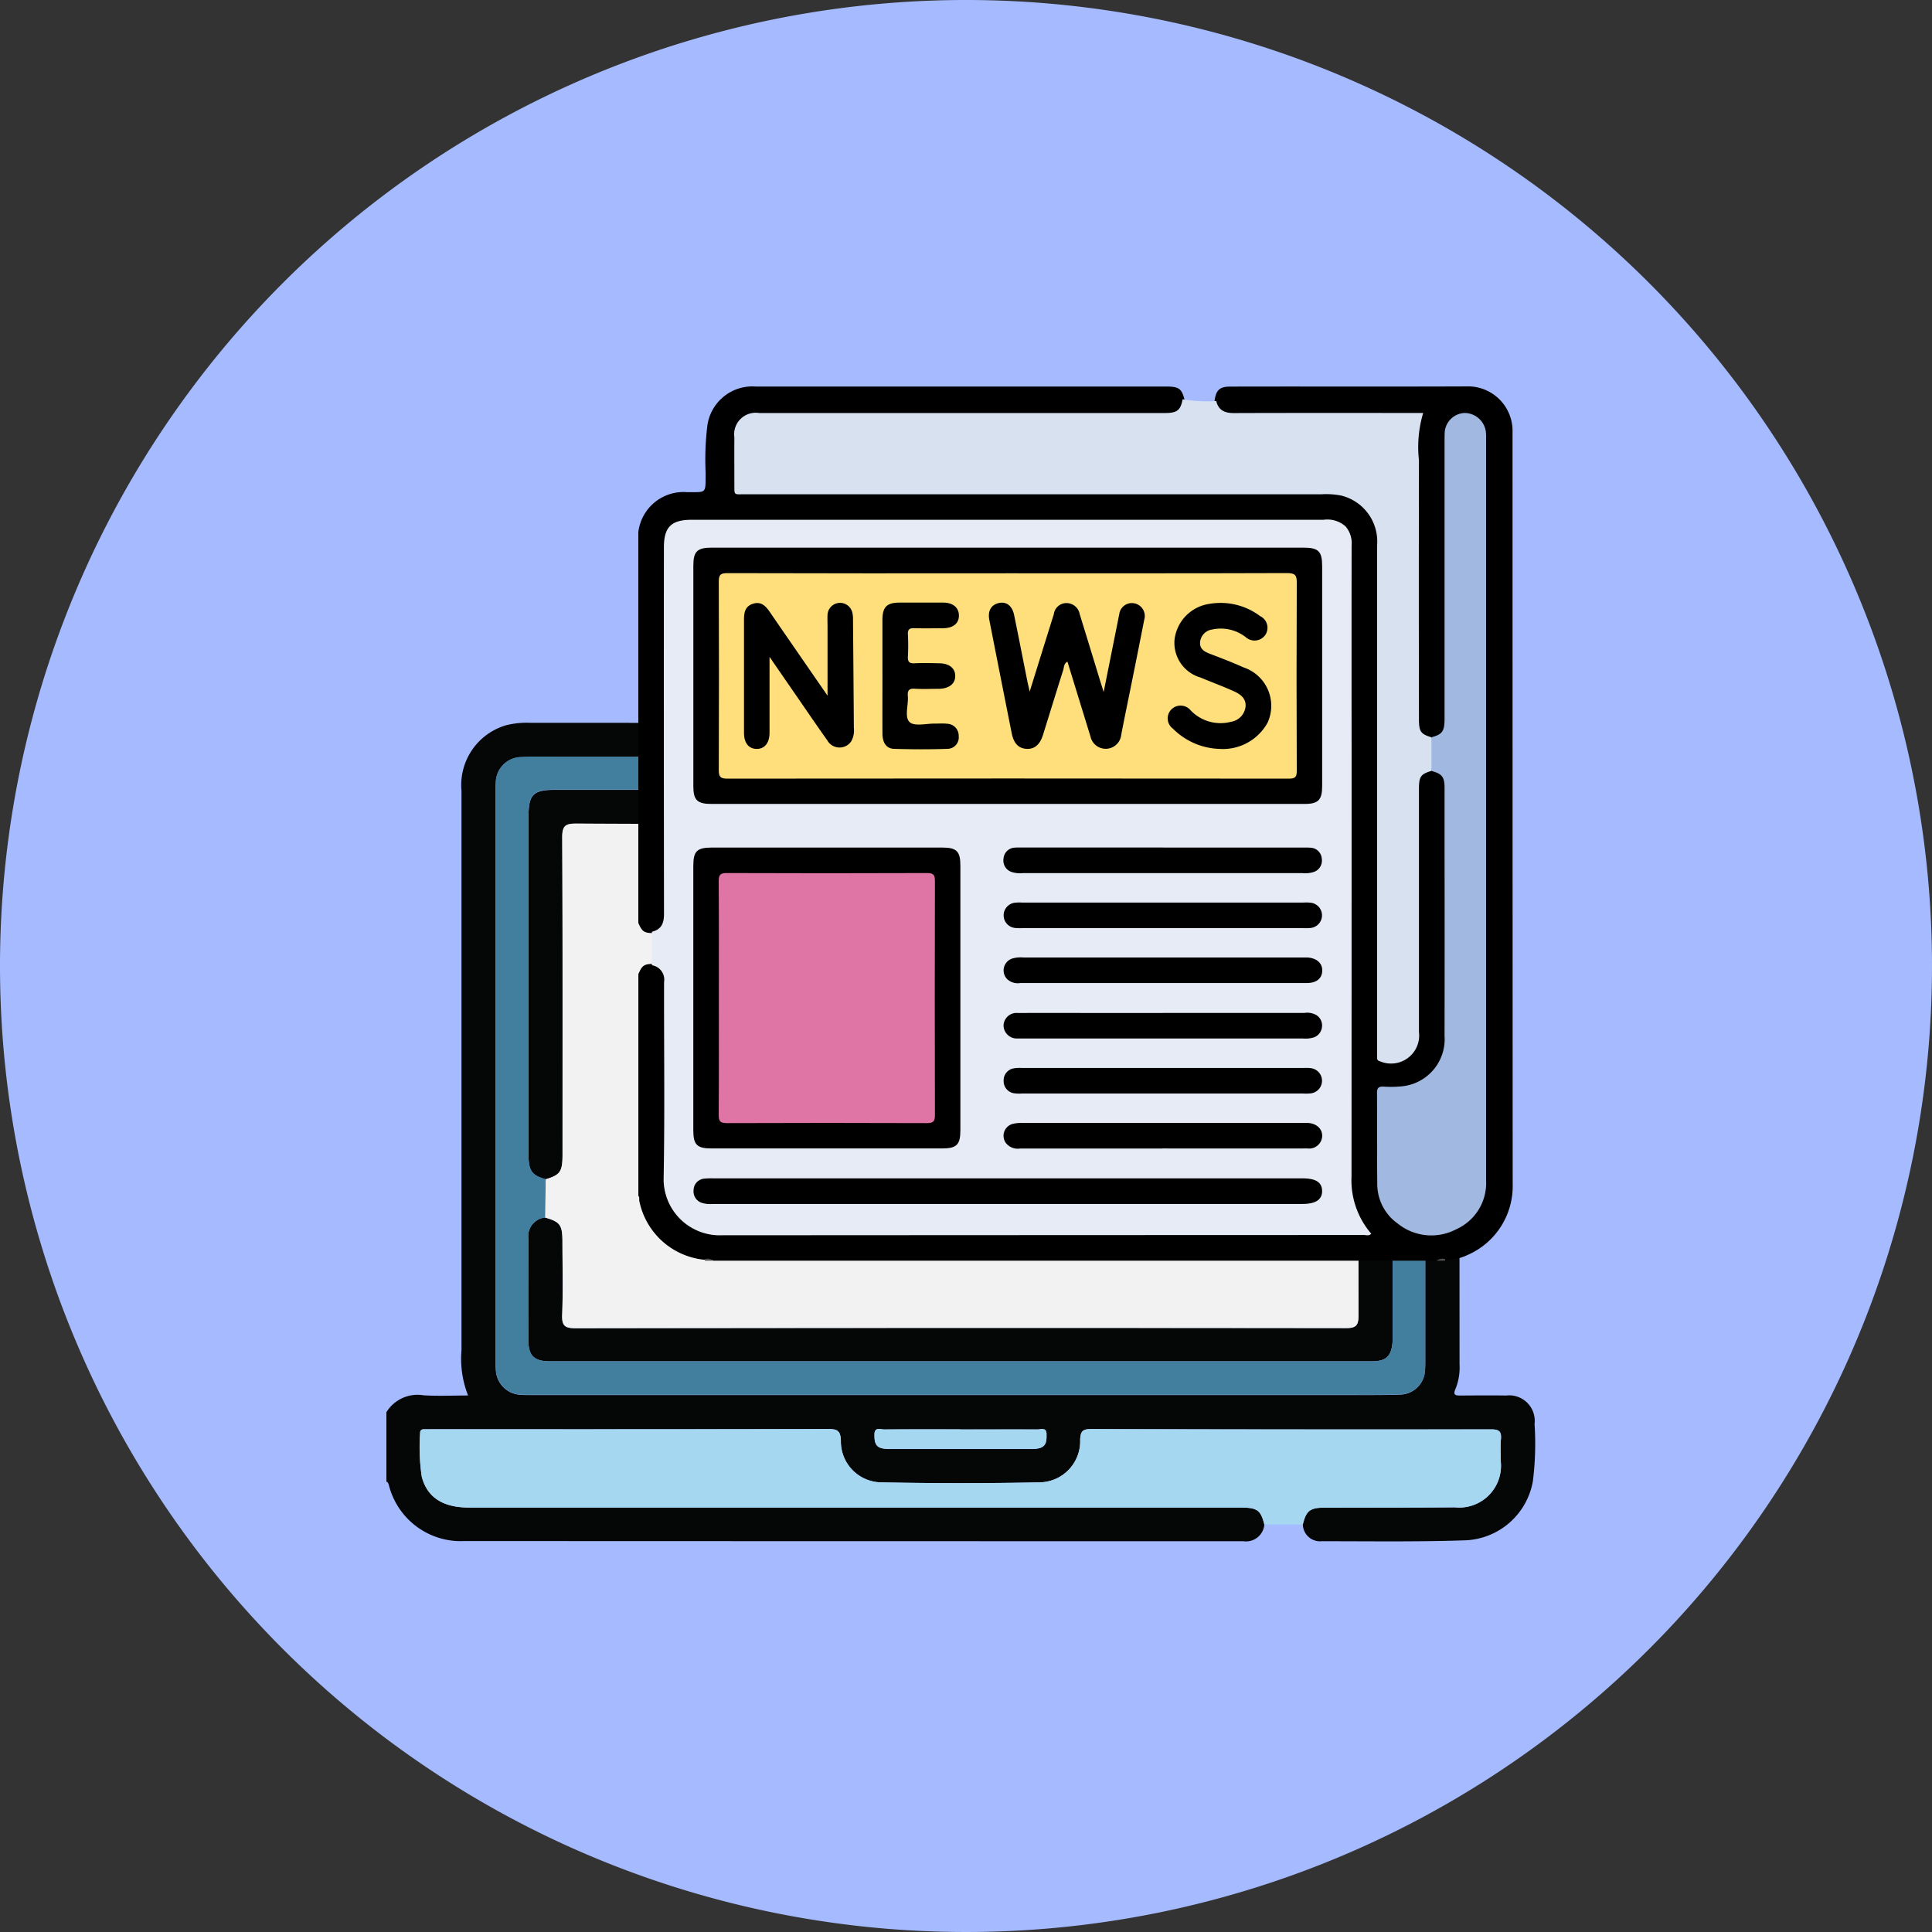 <svg xmlns="http://www.w3.org/2000/svg" xmlns:xlink="http://www.w3.org/1999/xlink" width="105" height="105" viewBox="0 0 105 105">
  <rect x="0" y="0" width="105" height="105" fill="#333333" stroke="none"/>
  <defs>
    <clipPath id="clip-path">
      <rect id="Rectángulo_43338" data-name="Rectángulo 43338" width="62.426" height="62.767" fill="none"/>
    </clipPath>
  </defs>
  <g id="Grupo_170721" data-name="Grupo 170721" transform="translate(-1063.326 -839)">
    <path id="Trazado_165117" data-name="Trazado 165117" d="M52.5,0A52.5,52.5,0,1,1,0,52.5,52.5,52.5,0,0,1,52.5,0Z" transform="translate(1063.326 839)" fill="#a6bbff"/>
    <g id="Grupo_170978" data-name="Grupo 170978" transform="translate(1084.326 860)">
      <g id="Grupo_170978-2" data-name="Grupo 170978" clip-path="url(#clip-path)">
        <path id="Trazado_166856" data-name="Trazado 166856" d="M57.413,33.733a1,1,0,0,1,.91,1.15q-.006,12.206,0,24.412a3.1,3.1,0,0,1-.209,1.312c-.186.4.028.388.307.387.811-.005,1.623-.012,2.435,0A1.387,1.387,0,0,1,62.4,62.54a16.461,16.461,0,0,1-.09,3.1,3.887,3.887,0,0,1-3.628,3.221c-2.615.092-5.235.049-7.852.052A.935.935,0,0,1,49.807,68c.176-.729.384-.907,1.132-.91,2.375-.01,4.751,0,7.126-.021a2.27,2.27,0,0,0,2.5-2.487c0-.406-.029-.814.008-1.217.04-.432-.114-.534-.536-.533q-10.873.013-21.745-.016c-.459,0-.566.126-.587.573a2.237,2.237,0,0,1-2.247,2.324q-4.261.085-8.525,0A2.221,2.221,0,0,1,24.7,63.436c-.023-.5-.165-.625-.663-.624q-10.811.027-21.623.012c-.122,0-.244,0-.366,0-.151,0-.223.071-.217.218a10.936,10.936,0,0,0,.09,2.363c.3,1.127,1.149,1.674,2.567,1.675q10.9,0,21.806,0H46.4c.934,0,1.119.132,1.315.916a1,1,0,0,1-1.145.916q-21.159,0-42.318-.009A4.032,4.032,0,0,1,.132,65.856C.1,65.779.094,65.7,0,65.678V61.9a1.983,1.983,0,0,1,2.013-.919c.782.051,1.569.011,2.426.011a5.461,5.461,0,0,1-.358-2.468q0-15.2,0-30.392a3.388,3.388,0,0,1,2.437-3.57,4.629,4.629,0,0,1,1.327-.127q12.519,0,25.037.013c.533,0,.64-.129.671-.656a2.159,2.159,0,0,0-.942-2.173,2.707,2.707,0,0,1-1.044-1.242c-.554-1.4,1.023-4.1,2.519-4.277a4.688,4.688,0,0,1,2.116.472,1.093,1.093,0,0,0,1.186-.121.911.911,0,0,1,.264-.149,1.563,1.563,0,0,0,1.1-1.492,4.163,4.163,0,0,1,.268-1.12,1.96,1.96,0,0,1,1.8-1.415,16.728,16.728,0,0,1,1.947-.01,2.037,2.037,0,0,1,1.917,1.513,2.828,2.828,0,0,1,.165.708,2.151,2.151,0,0,0,1.515,2.022,1.192,1.192,0,0,0,1.021.085,10.83,10.83,0,0,1,1.395-.421,2.014,2.014,0,0,1,2.32.9,18.193,18.193,0,0,1,.915,1.575,2.027,2.027,0,0,1-.357,2.416,2.746,2.746,0,0,1-.572.544,2.218,2.218,0,0,0-.972,2.4c.026.359.148.438.474.435,1.381-.013,2.762-.009,4.142,0A3.342,3.342,0,0,1,58.318,28c.009.873,0,1.746,0,2.619a.955.955,0,0,1-.9,1.086c-.711-.152-.939-.411-.955-1.174-.019-.933.007-1.868-.015-2.8a1.342,1.342,0,0,0-1.177-1.4c-1.05-.053-2.1-.014-3.176-.014.06.316.1.614.177.9s-.3.656.017.831a2.3,2.3,0,0,0,.956.055c.1,0,.2,0,.3,0,.833.008,1.091.257,1.1,1.093.02,1.7.043,3.409.044,5.113q.007,11.631,0,23.262c0,.162.006.325-.006.487-.059.807-.342,1.077-1.151,1.077q-22.322,0-44.644,0c-.843,0-1.165-.292-1.172-1.113-.015-1.847-.005-3.694,0-5.541a1.02,1.02,0,0,1,.911-1.162c.822.239.938.4.94,1.332,0,1.32.035,2.641-.015,3.959-.023.6.153.724.734.724q20.93-.031,41.86-.007c.576,0,.685-.169.684-.7q-.025-13.006-.012-26.013c0-.122-.009-.244,0-.366.019-.238-.09-.322-.32-.313-.706.026-1.458-.173-2.009.518-.122.153-.391.2-.6.272a2.791,2.791,0,0,1-2.062-.282,1.9,1.9,0,0,0-1.915.192,1.615,1.615,0,0,0-.974,1.386,4.392,4.392,0,0,1-.247,1.063,2.053,2.053,0,0,1-1.951,1.553c-.608.028-1.219.028-1.827,0A2,2,0,0,1,39,33.124c-.153-.524-.265-1.062-.365-1.6a.809.809,0,0,0-.372-.584c-.848-.568-1.7-1.039-2.718-.4a1.779,1.779,0,0,1-.4.125,2.122,2.122,0,0,1-2.343-.547.6.6,0,0,0-.478-.2c-.507.007-1.015,0-1.523,0-.112,0-.247-.041-.314.105a4.922,4.922,0,0,0,.451,1.662c.83.512,1.619,1.2,2.7.557a3.04,3.04,0,0,1,.813-.242,2.036,2.036,0,0,1,2.32.9c.309.475.592.969.86,1.468A2.08,2.08,0,0,1,37.238,37c-.358.359-.746.688-1.122,1.028a.667.667,0,0,0-.306.492c-.03,1.011-.154,2.041.97,2.636a2.293,2.293,0,0,1,.531.5,2.057,2.057,0,0,1,.353,2.47,17.732,17.732,0,0,1-.915,1.576,2.013,2.013,0,0,1-2.277.872c-.529-.134-1.044-.319-1.568-.477-.171-.051-.343-.147-.526-.038-.807.479-1.842.735-1.809,2a3.068,3.068,0,0,1-.229.942,2.024,2.024,0,0,1-1.882,1.476c-.627.032-1.259.032-1.887,0a2.038,2.038,0,0,1-1.915-1.515,4.775,4.775,0,0,1-.251-1.063,1.658,1.658,0,0,0-1-1.436,1.722,1.722,0,0,0-1.855-.171,2.824,2.824,0,0,1-.582.17,2.217,2.217,0,0,1-2.958-1.15c-1.515-2.377-1.114-3.029.787-4.678.151-.131.393-.225.386-.444-.029-.884.379-1.882-.679-2.511a4.121,4.121,0,0,1-.837-.794,1.981,1.981,0,0,1-.347-2.362,17.178,17.178,0,0,1,.943-1.63,2.013,2.013,0,0,1,2.333-.863c.508.134,1.007.3,1.509.462.175.055.358.147.528.041.773-.48,1.783-.691,1.817-1.938.014-.509.066-.682-.536-.678q-6.794.04-13.588,0c-.6,0-.77.125-.767.753.028,5.747.017,11.494.016,17.241,0,.921-.127,1.1-.912,1.336-.773-.216-.939-.455-.94-1.387q0-9.137,0-18.275c0-1.266.239-1.509,1.486-1.509H30.59c.835,0,.834,0,.842-.8a.988.988,0,0,1,.026-.362c.265-.615-.073-.632-.553-.632q-10.845.015-21.69.007c-.629,0-1.26-.016-1.889.013a1.4,1.4,0,0,0-1.38,1.353c-.015.182-.013.365-.013.548q0,15.412,0,30.824a5.878,5.878,0,0,0,.022.669,1.406,1.406,0,0,0,1.282,1.254c.222.022.446.017.67.017H52.63c.812,0,1.625.007,2.437-.022a1.378,1.378,0,0,0,1.378-1.348c.017-.242.012-.487.012-.73q0-11.727,0-23.453c0-.2-.008-.407.006-.609a.994.994,0,0,1,.949-1.065M21,39.265a2.892,2.892,0,0,1-1.254,2.988c-.971.738-.885.777-.312,1.892.315.614.668.788,1.273.476a3.41,3.41,0,0,1,3.91.452,1.855,1.855,0,0,0,.263.152,2.235,2.235,0,0,1,1.2,1.727c.069.44.183.873.272,1.309a.439.439,0,0,0,.508.4c2.028-.068,1.594.4,2.022-1.6a2.385,2.385,0,0,1,1.087-1.742c.316-.182.648-.344.943-.555a2.836,2.836,0,0,1,2.926-.3c1.24.5,1.23.425,1.941-.7.345-.546.314-.913-.221-1.249a3.411,3.411,0,0,1-1.585-3.661,2.183,2.183,0,0,0,0-.365,2.1,2.1,0,0,1,.814-1.753c.373-.313.721-.656,1.086-.978a.4.4,0,0,0,.1-.582c-1.106-1.777-.454-1.575-2.382-1-.116.034-.228.084-.344.119a2.373,2.373,0,0,1-1.767-.157c-1.539-.708-2.758-1.643-2.779-3.533,0-.019-.016-.038-.017-.058-.026-.522-.312-.645-.808-.637-1.459.024-1.47,0-1.749,1.433a2.246,2.246,0,0,1-.645,1.534c-1.34.968-2.615,2.02-4.525,1.184-1.237-.542-.953-.57-1.643.612-.561.96-.636.756.225,1.457,1.032.84,1.753,1.753,1.456,3.132M35.326,23.4a2.772,2.772,0,0,1-1.319,3.072c-.083.057-.138.154-.223.206-.544.339-.555.711-.214,1.25.7,1.108.692,1.18,1.948.676a2.783,2.783,0,0,1,2.87.285,4.516,4.516,0,0,0,.633.361,2.559,2.559,0,0,1,1.461,2.093c.213,1.465.243,1.437,1.709,1.468.526.011.808-.138.833-.673a3.652,3.652,0,0,1,2.561-3.413.776.776,0,0,0,.1-.064,2.2,2.2,0,0,1,2.037-.192c.452.176.93.284,1.388.445a.387.387,0,0,0,.507-.181c1.014-1.362,1.006-1.457-.3-2.562-.093-.079-.183-.16-.277-.239a2.08,2.08,0,0,1-.75-1.48c-.133-1.645-.113-3.24,1.568-4.214.017-.01.028-.03.045-.041.543-.348.522-.726.186-1.254-.691-1.087-.68-1.156-1.9-.671a2.861,2.861,0,0,1-2.98-.316,3.326,3.326,0,0,0-.528-.3,2.673,2.673,0,0,1-1.5-2.064c-.385-1.884,0-1.431-1.851-1.5-.383-.014-.611.078-.663.5-.048.4-.165.793-.247,1.189a4.382,4.382,0,0,1-3.925,2.771,3.324,3.324,0,0,1-.528-.132c-.271-.084-.535-.189-.808-.265-1.085-.3-.855-.467-1.432.553-.621,1.1-.789.8.328,1.731A2.87,2.87,0,0,1,35.326,23.4M31.19,62.835c-1.378,0-2.756-.005-4.134.006-.2,0-.531-.153-.531.275,0,.335.009.668.435.754a1.837,1.837,0,0,0,.362.032q3.89,0,7.781,0a1.36,1.36,0,0,0,.419-.054c.374-.123.357-.448.355-.754,0-.383-.3-.251-.493-.253-1.4-.009-2.8,0-4.195,0" transform="translate(0 -6.15)" fill="#050606"/>
        <path id="Trazado_166857" data-name="Trazado 166857" d="M14.624,65.493a1.02,1.02,0,0,0-.911,1.162c0,1.847-.011,3.695,0,5.541.006.822.328,1.113,1.171,1.114q22.322,0,44.644,0c.809,0,1.092-.27,1.151-1.077.012-.161.005-.324.005-.487q0-11.631,0-23.262c0-1.7-.024-3.409-.044-5.114-.01-.835-.268-1.084-1.1-1.093-.1,0-.2,0-.3,0a2.3,2.3,0,0,1-.956-.056c-.318-.175.06-.541-.017-.831s-.117-.586-.177-.9c1.072,0,2.126-.039,3.175.013a1.342,1.342,0,0,1,1.177,1.4c.022.933,0,1.867.016,2.8.016.763.243,1.022.955,1.174q0,1.013,0,2.024a.994.994,0,0,0-.949,1.065c-.014.2-.005.406-.006.609q0,11.727,0,23.453c0,.244.005.488-.012.731a1.377,1.377,0,0,1-1.377,1.347c-.811.03-1.624.022-2.437.022H13.9c-.223,0-.448.005-.67-.016a1.407,1.407,0,0,1-1.282-1.255,5.873,5.873,0,0,1-.022-.669q0-15.412,0-30.824c0-.183,0-.366.013-.548a1.4,1.4,0,0,1,1.38-1.353c.628-.029,1.259-.012,1.889-.013q10.845,0,21.69-.007c.48,0,.817.017.552.631a.979.979,0,0,0-.025.363c-.008.8-.007.8-.843.8H15.2c-1.247,0-1.486.243-1.486,1.508q0,9.137,0,18.275c0,.933.167,1.171.94,1.387q-.013,1.04-.027,2.081" transform="translate(-5.992 -20.325)" fill="#427e9d"/>
        <path id="Trazado_166858" data-name="Trazado 166858" d="M49.54,119.077c-.2-.785-.382-.916-1.315-.917h-20.1q-10.9,0-21.807,0c-1.417,0-2.27-.548-2.566-1.675a10.87,10.87,0,0,1-.09-2.363c-.006-.147.065-.221.216-.217.122,0,.244,0,.366,0q10.811,0,21.623-.012c.5,0,.641.122.663.623a2.222,2.222,0,0,0,2.231,2.274q4.261.084,8.525,0a2.237,2.237,0,0,0,2.247-2.324c.021-.446.128-.574.587-.573q10.873.031,21.745.016c.422,0,.577.1.536.533-.037.4-.006.811-.008,1.217a2.27,2.27,0,0,1-2.5,2.487c-2.375.02-4.751.011-7.126.021-.748,0-.956.182-1.132.911h-2.1" transform="translate(-1.829 -57.226)" fill="#a6d7f1"/>
        <path id="Trazado_166859" data-name="Trazado 166859" d="M17.349,69.162q.013-1.04.027-2.081c.785-.234.911-.415.911-1.336,0-5.747.012-11.494-.016-17.24,0-.628.165-.757.767-.754q6.793.041,13.587,0c.6,0,.551.169.536.678-.035,1.247-1.045,1.458-1.817,1.938-.17.105-.353.013-.528-.042-.5-.159-1-.328-1.509-.462a2.013,2.013,0,0,0-2.333.863,17,17,0,0,0-.943,1.629,1.981,1.981,0,0,0,.347,2.362,4.1,4.1,0,0,0,.837.794c1.057.63.65,1.627.679,2.512.007.218-.235.313-.386.444-1.9,1.648-2.3,2.3-.786,4.678a2.217,2.217,0,0,0,2.958,1.15,2.82,2.82,0,0,0,.582-.17,1.722,1.722,0,0,1,1.855.171,1.66,1.66,0,0,1,1,1.436A4.8,4.8,0,0,0,33.37,66.8a2.039,2.039,0,0,0,1.915,1.516c.628.03,1.26.03,1.888,0a2.025,2.025,0,0,0,1.882-1.476,3.064,3.064,0,0,0,.229-.941c-.033-1.263,1-1.519,1.81-2,.183-.108.356-.012.526.039.523.157,1.039.343,1.567.477a2.013,2.013,0,0,0,2.277-.872,17.809,17.809,0,0,0,.916-1.576,2.057,2.057,0,0,0-.354-2.47,2.269,2.269,0,0,0-.53-.5c-1.123-.6-1-1.625-.97-2.636a.666.666,0,0,1,.306-.492c.376-.34.764-.669,1.122-1.028a2.079,2.079,0,0,0,.392-2.616c-.268-.5-.551-.994-.86-1.469a2.036,2.036,0,0,0-2.32-.9,3.035,3.035,0,0,0-.812.241c-1.082.64-1.872-.044-2.7-.557a4.906,4.906,0,0,1-.451-1.662c.067-.146.2-.1.314-.1.508,0,1.015,0,1.523,0a.594.594,0,0,1,.478.2,2.122,2.122,0,0,0,2.343.547,1.754,1.754,0,0,0,.4-.125c1.023-.644,1.87-.173,2.718.395a.812.812,0,0,1,.373.584,16.333,16.333,0,0,0,.364,1.6,2,2,0,0,0,1.916,1.506c.607.029,1.219.029,1.826,0a2.053,2.053,0,0,0,1.952-1.553,4.388,4.388,0,0,0,.247-1.063,1.614,1.614,0,0,1,.974-1.386,1.9,1.9,0,0,1,1.915-.192,2.79,2.79,0,0,0,2.062.282c.207-.076.476-.119.6-.272.552-.691,1.3-.492,2.009-.518.231-.009.34.075.32.313-.01.121,0,.243,0,.365q0,13.007.012,26.013c0,.536-.108.705-.684.7q-20.93-.023-41.86.007c-.581,0-.757-.124-.734-.724.051-1.318.017-2.639.015-3.959,0-.931-.118-1.093-.94-1.332" transform="translate(-8.717 -23.994)" fill="#f2f2f2"/>
        <path id="Trazado_166860" data-name="Trazado 166860" d="M40.092,57.113c.3-1.379-.424-2.292-1.457-3.131-.862-.7-.786-.5-.225-1.458.691-1.182.406-1.154,1.643-.612,1.909.836,3.185-.215,4.525-1.184a2.245,2.245,0,0,0,.645-1.534c.279-1.431.29-1.408,1.749-1.433.5-.008.782.114.808.637,0,.019.017.038.017.058.021,1.891,1.239,2.825,2.779,3.533a2.375,2.375,0,0,0,1.767.158c.116-.036.228-.085.344-.12,1.927-.575,1.275-.777,2.381,1a.4.4,0,0,1-.1.583c-.366.322-.713.665-1.087.978a2.1,2.1,0,0,0-.813,1.753,2.237,2.237,0,0,1,0,.365,3.411,3.411,0,0,0,1.585,3.661c.535.336.567.7.221,1.249-.711,1.123-.7,1.2-1.941.7a2.835,2.835,0,0,0-2.926.3c-.3.211-.627.373-.943.555a2.388,2.388,0,0,0-1.088,1.742c-.428,2,.007,1.53-2.021,1.6a.439.439,0,0,1-.508-.4c-.09-.437-.2-.87-.272-1.309a2.235,2.235,0,0,0-1.2-1.727,1.861,1.861,0,0,1-.264-.152,3.41,3.41,0,0,0-3.91-.452c-.6.311-.957.138-1.273-.476-.573-1.114-.658-1.154.312-1.892a2.892,2.892,0,0,0,1.254-2.988m6.521-4.94a4.964,4.964,0,1,0,4.969,4.955,4.947,4.947,0,0,0-4.969-4.955" transform="translate(-19.088 -23.998)" fill="#fac027"/>
        <path id="Trazado_166861" data-name="Trazado 166861" d="M68.908,25.272a2.87,2.87,0,0,0-1.258-2.957c-1.117-.931-.95-.634-.328-1.731.578-1.02.347-.855,1.432-.553.273.076.537.181.808.265a3.33,3.33,0,0,0,.529.132,4.383,4.383,0,0,0,3.925-2.771c.082-.4.2-.789.247-1.189.051-.427.28-.519.663-.5,1.852.071,1.466-.382,1.851,1.5a2.675,2.675,0,0,0,1.5,2.064,3.247,3.247,0,0,1,.528.3,2.862,2.862,0,0,0,2.98.315c1.215-.485,1.2-.416,1.9.671.336.528.357.906-.187,1.254-.016.011-.027.031-.045.041-1.682.973-1.7,2.568-1.568,4.214a2.085,2.085,0,0,0,.75,1.48c.094.078.184.16.277.238,1.3,1.1,1.311,1.2.3,2.562a.387.387,0,0,1-.507.181c-.458-.161-.936-.269-1.388-.445a2.2,2.2,0,0,0-2.037.192.8.8,0,0,1-.1.064,3.652,3.652,0,0,0-2.561,3.413c-.026.535-.307.685-.834.673-1.467-.031-1.5,0-1.709-1.468a2.558,2.558,0,0,0-1.46-2.093,4.487,4.487,0,0,1-.633-.361,2.784,2.784,0,0,0-2.87-.285c-1.256.5-1.247.432-1.948-.676-.341-.539-.331-.91.214-1.25.084-.053.14-.15.222-.206a2.773,2.773,0,0,0,1.32-3.072m11.5.026a5,5,0,1,0-4.969,4.992A4.959,4.959,0,0,0,80.4,25.3" transform="translate(-33.582 -8.02)" fill="#fac027"/>
        <path id="Trazado_166862" data-name="Trazado 166862" d="M57.978,113.913c1.4,0,2.8,0,4.195,0,.19,0,.489-.13.493.253,0,.306.019.631-.355.754a1.36,1.36,0,0,1-.419.054q-3.891,0-7.781,0a1.836,1.836,0,0,1-.362-.032c-.426-.086-.435-.419-.435-.754,0-.428.329-.273.531-.275,1.378-.011,2.756-.006,4.134-.006" transform="translate(-26.789 -57.229)" fill="#a6d7f1"/>
        <path id="Trazado_166863" data-name="Trazado 166863" d="M50.278,56.628a4.964,4.964,0,1,1-5,4.912,4.983,4.983,0,0,1,5-4.912m-.077,8.1a3.134,3.134,0,1,0-3.089-3.218A3.112,3.112,0,0,0,50.2,64.725" transform="translate(-22.753 -28.454)" fill="#050606"/>
        <path id="Trazado_166864" data-name="Trazado 166864" d="M84.019,29.723a5,5,0,1,1-5-4.956,4.96,4.96,0,0,1,5,4.956M79,30.729c.871,0,1.744-.023,2.614.011.384.015.5-.163.537-.477a3.1,3.1,0,0,0-1.4-3.148,3.15,3.15,0,0,0-4.828,3.2c.06.338.2.429.518.423.851-.017,1.7-.006,2.554-.006M80.328,32.6H77.97a2.809,2.809,0,0,0,2.358,0" transform="translate(-37.196 -12.445)" fill="#050606"/>
        <path id="Trazado_166865" data-name="Trazado 166865" d="M52.049,66.573a3.134,3.134,0,1,1,.108-6.267,3.134,3.134,0,1,1-.108,6.267" transform="translate(-24.601 -30.303)" fill="#f2f2f2"/>
        <path id="Trazado_166866" data-name="Trazado 166866" d="M80.873,32.582c-.851,0-1.7-.011-2.553.006-.32.006-.458-.086-.518-.423a3.15,3.15,0,0,1,4.828-3.2,3.1,3.1,0,0,1,1.395,3.148c-.036.314-.153.492-.537.477-.87-.034-1.742-.01-2.614-.01" transform="translate(-39.069 -14.297)" fill="#fdfdfd"/>
        <path id="Trazado_166867" data-name="Trazado 166867" d="M84.311,40.519a2.809,2.809,0,0,1-2.358,0Z" transform="translate(-41.18 -20.36)" fill="#427e9d"/>
        <path id="Trazado_166868" data-name="Trazado 166868" d="M70.9,47.515H31.6c-.148-.1-.313-.026-.469-.048a4.007,4.007,0,0,1-3.561-3.212c-.011-.089.023-.186-.049-.263V31.941c.208-.488.324-.562.875-.552a.9.9,0,0,1,.656.906c.011.2.008.4.008.6q0,5.029,0,10.058A2.778,2.778,0,0,0,32.1,45.975q17.2,0,34.391,0a.846.846,0,0,0,.452-.051c.041-.123-.037-.209-.094-.3a5,5,0,0,1-.73-2.782q.007-16.871,0-33.742c0-1.456-.213-1.672-1.652-1.672H30.631c-.186,0-.371-.006-.556.006a1.013,1.013,0,0,0-.994.92,5.038,5.038,0,0,0-.024.74q0,9.526,0,19.05c0,.216,0,.432-.007.649a.9.9,0,0,1-.649.914c-.548.018-.676-.062-.883-.551V7.931a2.471,2.471,0,0,1,2.648-2.183c1.085-.008,1,.111,1.012-1.039a15.15,15.15,0,0,1,.083-2.5A2.469,2.469,0,0,1,33.89.007H56.211c.683,0,.842.117.992.713a.869.869,0,0,1-.905.859c-.231.02-.463.011-.695.011H34.521c-1.358,0-1.659.3-1.662,1.658,0,.664,0,1.328,0,1.993,0,.351.152.508.5.5.2,0,.4,0,.6,0q15.476,0,30.951-.005a2.711,2.711,0,0,1,2.574,1.408,2.876,2.876,0,0,1,.323,1.474q-.007,6.534,0,13.066v13.9c0,.17,0,.34,0,.509,0,.29.143.4.426.424,1.019.082,1.515-.333,1.581-1.349.014-.216.008-.432.008-.649q0-6.139,0-12.278c0-.2-.007-.4.01-.6a.839.839,0,0,1,.756-.851.825.825,0,0,1,.845.709,2.777,2.777,0,0,1,.072.782q0,6.326,0,12.653c0,.139,0,.278-.011.417A2.788,2.788,0,0,1,68.463,38.2c-.633.008-.66.029-.66.648,0,1.468-.026,2.936.008,4.4a2.725,2.725,0,0,0,2.37,2.676,2.806,2.806,0,0,0,3.092-1.748,3.393,3.393,0,0,0,.173-1.277q0-14.067,0-28.133,0-5.817,0-11.634A2.915,2.915,0,0,0,73.4,2.4a.994.994,0,0,0-1.015-.778.953.953,0,0,0-.863.933c-.017.2-.009.4-.009.6q0,7.208,0,14.415a3.09,3.09,0,0,1-.079.919.821.821,0,0,1-.82.683.843.843,0,0,1-.775-.882c-.014-.185-.008-.371-.008-.556V2.859a4.076,4.076,0,0,1,.034-.832c.071-.339-.07-.44-.389-.438-1.035.006-2.07,0-3.105,0-2.132,0-4.264,0-6.4,0-.724,0-.959-.174-1.138-.772.068-.6.266-.806.845-.806C64.017,0,68.357.018,72.7,0a2.421,2.421,0,0,1,2.33,2.343c0,.108,0,.216,0,.324q0,20.338.008,40.675a4.08,4.08,0,0,1-2.451,3.863,2.635,2.635,0,0,1-1.117.262c-.187.023-.383-.05-.565.048" transform="translate(-13.827 0)"/>
        <path id="Trazado_166869" data-name="Trazado 166869" d="M34.771,95.4a.082.082,0,0,0-.013-.083.528.528,0,0,1,.477.083Z" transform="translate(-17.465 -47.885)" fill="#505050"/>
        <path id="Trazado_166870" data-name="Trazado 166870" d="M115.193,95.318a.078.078,0,0,0-.012.083h-.464a.527.527,0,0,1,.476-.083" transform="translate(-57.643 -47.885)" fill="#505050"/>
        <path id="Trazado_166871" data-name="Trazado 166871" d="M29.005,38.785V36.96c.515-.118.657-.465.656-.961q-.013-9.964-.005-19.927c0-1.1.394-1.5,1.512-1.5q17.17,0,34.339,0a1.484,1.484,0,0,1,1.2.365,1.4,1.4,0,0,1,.324,1.028q-.007,5.723,0,11.446,0,11.423-.005,22.847a4.456,4.456,0,0,0,1.071,3.114c-.121.136-.268.07-.393.07q-17.447.005-34.895.015a3.05,3.05,0,0,1-3.167-3.151c.065-3.536.014-7.074.023-10.612a.793.793,0,0,0-.655-.911" transform="translate(-14.574 -7.323)" fill="#e6ebf5"/>
        <path id="Trazado_166872" data-name="Trazado 166872" d="M62.378,1.409A7.638,7.638,0,0,0,64.2,1.5c.123.509.463.66.962.658,3.242-.012,6.485-.006,9.727-.006h.558a6.5,6.5,0,0,0-.229,2.571q-.013,7.04,0,14.081c0,.665.1.8.677.974a2.505,2.505,0,0,1,0,1.828c-.578.17-.677.308-.677.975q0,6.6,0,13.208a1.527,1.527,0,0,1-2.129,1.592.167.167,0,0,1-.145-.191c0-.123,0-.247,0-.371q0-13.741,0-27.481A2.571,2.571,0,0,0,71,6.643a4.206,4.206,0,0,0-1.06-.073H38.612c-.668,0-.592.085-.6-.589,0-.834-.007-1.669,0-2.5a1.171,1.171,0,0,1,1.343-1.326q11.029,0,22.059,0c.658,0,.848-.149.958-.741" transform="translate(-19.101 -0.708)" fill="#d7e1f0"/>
        <path id="Trazado_166873" data-name="Trazado 166873" d="M111.166,22.356V20.528c.589-.155.712-.322.713-1q0-7.508,0-15.015c0-.17,0-.34.006-.509a1.129,1.129,0,0,1,1.1-1.1,1.173,1.173,0,0,1,1.139,1.018,2.541,2.541,0,0,1,.013.37q0,20.159,0,40.319a2.748,2.748,0,0,1-1.611,2.65,2.909,2.909,0,0,1-3.186-.3,2.637,2.637,0,0,1-1.118-2.186c-.018-1.637,0-3.275-.014-4.913,0-.305.108-.358.374-.348a5.731,5.731,0,0,0,1.109-.032,2.576,2.576,0,0,0,2.188-2.733q.009-5.051,0-10.1c0-1.127,0-2.255,0-3.383,0-.587-.148-.76-.711-.906" transform="translate(-54.371 -1.459)" fill="#a1b8e1"/>
        <path id="Trazado_166874" data-name="Trazado 166874" d="M50.652,17.613H66.685c.814,0,1.016.2,1.016,1q0,5.978,0,11.956c0,.756-.208.973-.952.973H34.5c-.757,0-.973-.212-.973-.955q0-6,0-12c0-.769.213-.974,1-.974H50.652" transform="translate(-16.845 -8.85)"/>
        <path id="Trazado_166875" data-name="Trazado 166875" d="M48.04,58.593q0,3.569,0,7.137c0,.806-.2,1-1.015,1H34.511c-.785,0-.986-.2-.986-.986q0-7.184,0-14.367c0-.81.2-1,1.015-1H47.054c.781,0,.986.2.986.984q0,3.615,0,7.23" transform="translate(-16.845 -25.314)"/>
        <path id="Trazado_166876" data-name="Trazado 166876" d="M50.666,86.512h15.98c.719,0,1.051.209,1.065.668.014.482-.341.722-1.072.722H34.587a1.5,1.5,0,0,1-.595-.063.65.65,0,0,1-.439-.689.633.633,0,0,1,.578-.623,3.932,3.932,0,0,1,.508-.015H50.666" transform="translate(-16.858 -43.47)"/>
        <path id="Trazado_166877" data-name="Trazado 166877" d="M76.056,57.769h-7.6a2.579,2.579,0,0,1-.416-.01.69.69,0,0,1-.024-1.368,2.188,2.188,0,0,1,.416-.011H83.725a2.184,2.184,0,0,1,.416.011.69.69,0,0,1-.022,1.368,2.573,2.573,0,0,1-.416.01H76.056" transform="translate(-33.882 -28.327)"/>
        <path id="Trazado_166878" data-name="Trazado 166878" d="M76.056,75.837H68.409a1.891,1.891,0,0,1-.415-.014.664.664,0,0,1-.567-.69.655.655,0,0,1,.541-.663,1.968,1.968,0,0,1,.461-.022H83.723a2.226,2.226,0,0,1,.416.012.69.69,0,0,1-.019,1.368,2.524,2.524,0,0,1-.416.009H76.056" transform="translate(-33.881 -37.406)"/>
        <path id="Trazado_166879" data-name="Trazado 166879" d="M76.1,50.378h7.6a4,4,0,0,1,.416.008.637.637,0,0,1,.6.6.651.651,0,0,1-.453.723,1.528,1.528,0,0,1-.6.058h-15.2a1.506,1.506,0,0,1-.595-.06.651.651,0,0,1-.449-.725.638.638,0,0,1,.607-.6c.138-.013.278-.008.417-.008H76.1" transform="translate(-33.88 -25.314)"/>
        <path id="Trazado_166880" data-name="Trazado 166880" d="M76.056,63.773q-3.869,0-7.737,0a.845.845,0,0,1-.72-.23.68.68,0,0,1,.28-1.1,1.625,1.625,0,0,1,.6-.061h15.2c.077,0,.154,0,.231,0,.521.022.849.313.829.735s-.329.654-.845.654q-3.915,0-7.83,0" transform="translate(-33.878 -31.345)"/>
        <path id="Trazado_166881" data-name="Trazado 166881" d="M76.074,68.439q3.846,0,7.692,0a.992.992,0,0,1,.667.127.666.666,0,0,1,.288.644.675.675,0,0,1-.433.556,1.535,1.535,0,0,1-.595.062H68.449c-.093,0-.186,0-.278,0a.719.719,0,0,1-.755-.712.706.706,0,0,1,.782-.674c1.714-.007,3.428,0,5.143,0h2.734" transform="translate(-33.875 -34.388)"/>
        <path id="Trazado_166882" data-name="Trazado 166882" d="M76.053,81.847q-3.869,0-7.738,0a.822.822,0,0,1-.777-.306.669.669,0,0,1,.384-1.035,2.035,2.035,0,0,1,.549-.05q7.6,0,15.2,0c.093,0,.186,0,.278,0,.486.027.8.324.783.732a.708.708,0,0,1-.8.655q-3.938.006-7.877,0" transform="translate(-33.875 -40.427)"/>
        <path id="Trazado_166883" data-name="Trazado 166883" d="M52.05,20.4c5.051,0,10.1.006,15.153-.011.44,0,.517.131.515.535q-.024,5.1,0,10.195c0,.334-.064.441-.424.441q-15.268-.016-30.537,0c-.38,0-.452-.117-.451-.468q.019-5.121,0-10.241c0-.361.087-.46.455-.459q7.646.019,15.292.008" transform="translate(-18.241 -10.243)" fill="#fedf7c"/>
        <path id="Trazado_166884" data-name="Trazado 166884" d="M36.31,59.95c0-2.116.007-4.233-.008-6.349,0-.34.077-.444.433-.443q5.446.021,10.891,0c.362,0,.428.113.427.446q-.017,6.349,0,12.7c0,.337-.072.446-.431.445q-5.446-.021-10.891,0c-.362,0-.431-.114-.429-.448.015-2.116.008-4.233.008-6.349" transform="translate(-18.241 -26.71)" fill="#de75a4"/>
        <path id="Trazado_166885" data-name="Trazado 166885" d="M72.05,28.486c.271-1.353.513-2.56.755-3.767.03-.151.056-.3.092-.453a.687.687,0,0,1,.831-.6.7.7,0,0,1,.529.883q-.37,1.883-.751,3.763c-.167.831-.341,1.661-.5,2.493a.848.848,0,0,1-1.674.089c-.417-1.349-.831-2.7-1.25-4.06-.2.109-.181.3-.228.452-.373,1.174-.732,2.352-1.1,3.527-.17.54-.474.789-.905.759s-.689-.3-.8-.869q-.609-3.061-1.21-6.123c-.1-.5.094-.834.509-.931s.732.146.836.65c.247,1.192.477,2.387.716,3.581.032.163.073.323.131.578.433-1.393.84-2.7,1.247-4,.023-.074.049-.146.067-.221a.688.688,0,0,1,.68-.587.728.728,0,0,1,.723.6q.525,1.7,1.043,3.4c.072.235.146.469.26.833" transform="translate(-33.069 -11.874)"/>
        <path id="Trazado_166886" data-name="Trazado 166886" d="M43.6,28.691V24.934c0-.216-.011-.433,0-.648a.683.683,0,0,1,1.343-.131,1.508,1.508,0,0,1,.041.411q.026,2.941.047,5.882a1.2,1.2,0,0,1-.14.714.766.766,0,0,1-1.311-.056c-.581-.816-1.144-1.646-1.714-2.471-.445-.644-.89-1.29-1.418-2.056v1.158c0,.988,0,1.976,0,2.964,0,.564-.278.894-.72.879-.423-.014-.668-.33-.668-.879,0-2.053,0-4.107,0-6.16,0-.385.069-.712.481-.847.438-.143.691.109.915.436,1.021,1.487,2.048,2.97,3.146,4.561" transform="translate(-19.625 -11.879)"/>
        <path id="Trazado_166887" data-name="Trazado 166887" d="M88.143,31.578a3.734,3.734,0,0,1-2.512-1.1.69.69,0,0,1-.072-1.058.706.706,0,0,1,1.03.059,2.245,2.245,0,0,0,2.2.625.943.943,0,0,0,.787-.808c.049-.467-.293-.7-.65-.857-.589-.266-1.2-.489-1.792-.739a1.959,1.959,0,0,1-1.415-2.074,2.229,2.229,0,0,1,1.9-1.931,3.571,3.571,0,0,1,2.752.668.7.7,0,0,1,.275,1.028.714.714,0,0,1-1.058.115,2.205,2.205,0,0,0-1.831-.415.762.762,0,0,0-.651.688c-.028.376.243.521.554.638.6.229,1.208.462,1.8.729a2.2,2.2,0,0,1,1.31,3.015,2.776,2.776,0,0,1-2.627,1.417" transform="translate(-42.884 -11.877)"/>
        <path id="Trazado_166888" data-name="Trazado 166888" d="M54.182,27.535c0-.988,0-1.976,0-2.964,0-.718.23-.954.933-.957.788,0,1.575-.005,2.362,0,.54,0,.858.269.862.7s-.314.687-.853.692-1.05.012-1.574,0c-.257-.008-.359.063-.345.334a11.56,11.56,0,0,1,0,1.2c-.014.276.063.387.357.372.446-.022.9-.01,1.342,0,.544.007.866.262.873.679.007.433-.332.7-.9.709-.432,0-.866.022-1.3-.005-.32-.021-.4.1-.376.4.042.487-.2,1.139.1,1.416.265.242.907.07,1.383.079.216,0,.434-.016.648.008a.648.648,0,0,1,.633.671.619.619,0,0,1-.6.693c-.971.034-1.945.03-2.916,0-.411-.011-.625-.328-.628-.823-.006-1.065,0-2.13,0-3.2" transform="translate(-27.224 -11.864)"/>
      </g>
    </g>
  </g>
</svg>
